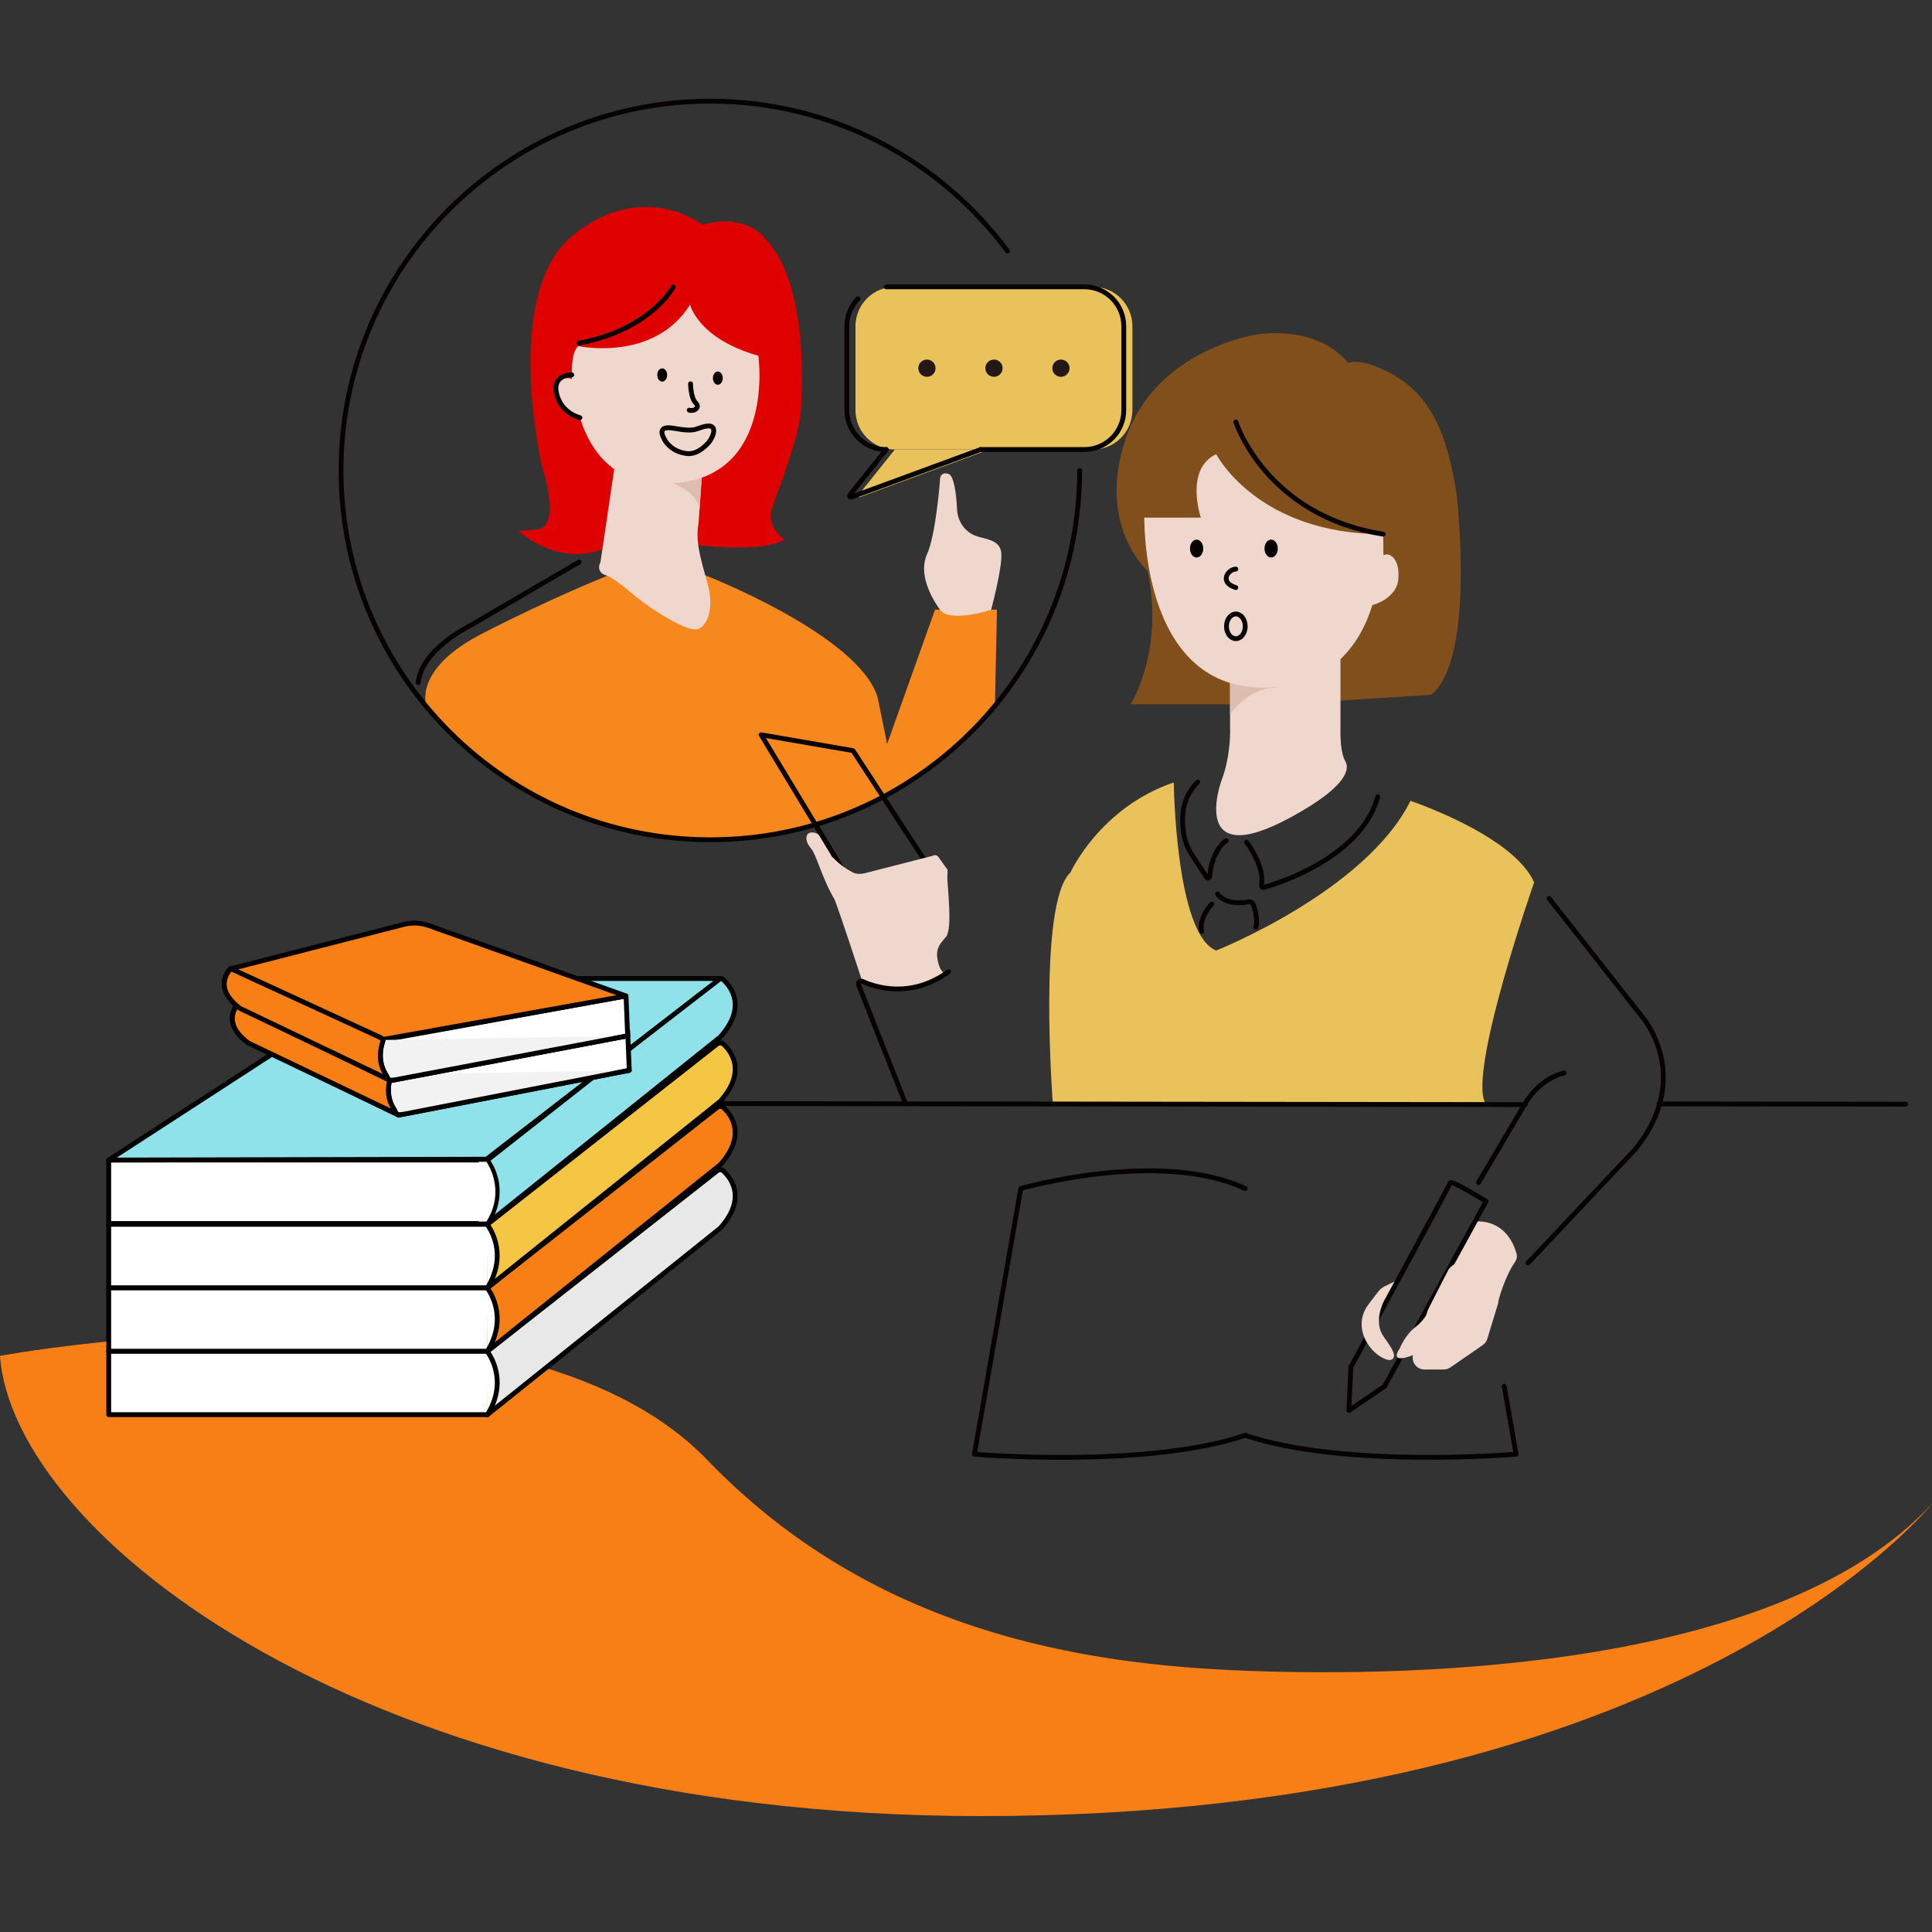 <svg width="400" height="400" viewBox="0 0 400 400" fill="none" xmlns="http://www.w3.org/2000/svg">
<rect x="0" y="0" width="400" height="400" fill="#333333" stroke="none"/>
<g clip-path="url(#clip0)">
<path fill-rule="evenodd" clip-rule="evenodd" d="M0 280.716C0 280.716 106.682 260.971 146.452 302.284C180.854 338.018 224.533 344.624 257.719 345.904C294.021 347.3 368.562 345.421 400 311.347C400 311.347 348.546 376.117 202.761 376C75.172 375.901 2.594 317.438 0 280.716Z" fill="#F87F16"/>
<path d="M179.053 166.99L193.587 126.221H206.409L205.979 146.605L197.995 154.626L185.877 163.435L179.053 166.99Z" fill="#F6881D"/>
<path d="M88.323 146.349C88.323 146.349 85.205 138.708 99.783 131.204C114.362 123.701 125.748 119.206 125.748 119.206L146.026 119.11C146.026 119.11 177.607 131.399 181.68 144.273L183.61 153.716L88.323 146.349Z" fill="#F6881D"/>
<path d="M145.423 46.519C145.423 46.519 133.012 36.871 118.433 48.877C103.855 60.883 112.216 96.636 112.216 96.636C112.216 96.636 116.668 109.786 110.715 109.654C110.2 109.643 108.214 109.982 107.294 109.885C107.294 109.885 115.124 117.332 124.715 113.728C125.611 113.392 144.577 112.864 144.577 112.864C144.577 112.864 157.862 114.553 162.418 111.694C162.418 111.694 158.398 109.104 159.916 104.904C161.435 100.706 165.545 89.985 165.813 84.982C166.08 79.979 167.421 58.181 157.951 48.89C157.951 48.89 154.157 44.149 145.423 46.519Z" fill="#DF0000"/>
<path d="M127.163 97.131L124.319 116.374C124.319 116.374 123.093 118.522 125.741 119.201C125.741 119.201 127.001 119.612 130.809 122.833C134.616 126.055 142.523 131.132 144.622 130.204C146.722 129.277 147.648 125.616 146.673 121.564C145.696 117.512 143.792 112.729 144.622 108.433L145.266 98.905C145.266 98.905 141.352 97.347 140.961 97.398C140.571 97.45 127.163 97.131 127.163 97.131Z" fill="#EFD7CD"/>
<path d="M139.404 100.075C139.404 100.075 144.422 101.893 144.828 105.508L145.425 97.409L139.922 98.742L139.404 100.075Z" fill="#DDBDAF"/>
<path d="M157.007 73.655C157.007 73.655 160.623 98.658 139.402 100.067C139.402 100.067 125.098 102.763 120.068 86.481C120.068 86.481 114.886 85.036 115.267 80.228C115.267 80.228 115.743 77.562 118.409 78.466C118.409 78.466 118.074 72.802 119.741 71.66C119.741 71.66 135.437 75.029 142.872 63.049C142.872 63.049 144.428 70.079 157.007 73.655Z" fill="#EFD7CD"/>
<path d="M119.888 116.364L97.4 129.5C97.4 129.5 87.291 134.399 86.585 141.314" stroke="#070202" stroke-miterlimit="10" stroke-linecap="round" stroke-linejoin="round"/>
<path d="M149.64 78.29C149.64 79.049 149.183 79.663 148.619 79.663C148.055 79.663 147.598 79.049 147.598 78.29C147.598 77.531 148.055 76.917 148.619 76.917C149.183 76.917 149.64 77.531 149.64 78.29Z" fill="#080102"/>
<path d="M138.123 77.637C138.123 78.396 137.665 79.01 137.101 79.01C136.537 79.01 136.081 78.396 136.081 77.637C136.081 76.879 136.537 76.264 137.101 76.264C137.665 76.264 138.123 76.879 138.123 77.637Z" fill="#080102"/>
<path d="M142.963 79.45C142.963 79.45 143.012 82.39 144.018 83.396C145.024 84.401 143.67 84.917 143.67 84.917C143.67 84.917 143.032 85.068 142.694 84.917" stroke="#070202" stroke-miterlimit="10" stroke-linecap="round"/>
<path d="M88.324 146.35L94.808 153.216L101.009 158.44C101.009 158.44 107.577 162.892 107.832 163.043C108.087 163.195 116.38 167.456 116.38 167.456L125.283 170.716L134.417 172.823L143.449 173.866H153.843L157.319 173.184L162.036 172.4C162.036 172.4 166.904 171.268 167.172 171.195C167.44 171.122 175.669 168.337 175.669 168.337L181.814 165.534L184.32 164.193L185.707 163.398L183.61 153.716L104.755 139.905L88.324 146.35Z" fill="#F6881D"/>
<path d="M223.529 97.404C223.529 139.632 189.296 173.865 147.068 173.865C104.839 173.865 70.606 139.632 70.606 97.404C70.606 55.175 104.839 20.943 147.068 20.943C172.295 20.943 194.67 33.161 208.596 52.002" stroke="#070202" stroke-miterlimit="10" stroke-linecap="round"/>
<path d="M226.299 93.068H185.27C180.768 93.068 177.118 89.418 177.118 84.915V67.54C177.118 63.037 180.768 59.387 185.27 59.387H226.299C230.801 59.387 234.451 63.037 234.451 67.54V84.915C234.451 89.418 230.801 93.068 226.299 93.068Z" fill="#EAC25C"/>
<path d="M183.483 93.073C178.98 93.073 175.33 89.423 175.33 84.919V67.545C175.33 65.331 176.213 63.323 177.645 61.853" stroke="#070202" stroke-miterlimit="10" stroke-linecap="round"/>
<path d="M185.268 93.073L177.728 102.489C177.556 102.705 177.776 103.012 178.036 102.916L204.802 93.073" fill="#EAC25C"/>
<path d="M193.695 76.23C193.695 77.216 192.895 78.015 191.909 78.015C190.923 78.015 190.125 77.216 190.125 76.23C190.125 75.244 190.923 74.444 191.909 74.444C192.895 74.444 193.695 75.244 193.695 76.23Z" fill="#231815"/>
<path d="M207.574 76.23C207.574 77.216 206.775 78.015 205.789 78.015C204.803 78.015 204.004 77.216 204.004 76.23C204.004 75.244 204.803 74.444 205.789 74.444C206.775 74.444 207.574 75.244 207.574 76.23Z" fill="#231815"/>
<path d="M221.442 76.23C221.442 77.216 220.642 78.015 219.656 78.015C218.67 78.015 217.871 77.216 217.871 76.23C217.871 75.244 218.67 74.444 219.656 74.444C220.642 74.444 221.442 75.244 221.442 76.23Z" fill="#231815"/>
<path d="M183.486 93.073L175.946 102.489C175.774 102.705 175.994 103.012 176.253 102.916L203.02 93.073" stroke="#070202" stroke-miterlimit="10" stroke-linecap="round"/>
<path d="M183.484 59.387H224.512C229.015 59.387 232.665 63.037 232.665 67.54V84.915C232.665 89.417 229.015 93.068 224.512 93.068H203.017" stroke="#070202" stroke-miterlimit="10" stroke-linecap="round"/>
<path d="M139.398 59.387C139.398 59.387 134.716 68.281 119.887 71.031" stroke="#070202" stroke-miterlimit="10" stroke-linecap="round"/>
<path d="M118.38 77.601C118.38 77.601 114.291 77.45 115.244 81.523C116.196 85.598 120.065 86.481 120.065 86.481" stroke="#070202" stroke-miterlimit="10" stroke-linecap="round"/>
<path d="M137.042 89.6C137.089 87.181 141.528 89.901 144.475 88.741C149.485 86.77 147.514 90.71 146.76 91.573C145.734 92.746 144.102 94.118 142.199 93.901C139.373 93.579 137.968 91.775 137.584 91.023C137.584 91.023 137.035 89.991 137.042 89.6Z" stroke="#070202" stroke-miterlimit="10" stroke-linecap="round" stroke-linejoin="round"/>
<path d="M191.937 114.724C193.735 110.829 194.602 99.661 194.602 99.661C194.602 99.661 194.376 97.564 196.324 98.089C197.581 98.427 198.009 102.607 198.154 105.528C198.27 107.868 199.676 109.99 201.842 110.882C201.861 110.889 201.88 110.897 201.898 110.904C203.771 111.653 206.917 111.579 207.291 114.35C207.666 117.121 205.194 126.259 205.194 126.259C205.194 126.259 196.655 129.031 194.633 126.259C192.611 123.488 190.139 118.619 191.937 114.724Z" fill="#EFD7CD"/>
<path d="M310.086 270.102C310.158 269.141 311.704 264.049 313.655 261.307C314.023 260.788 314.148 260.142 313.978 259.529C313.373 257.343 311.367 252.604 305.382 252.894L299.915 262.827L310.086 270.102Z" fill="#EFD7CD"/>
<path d="M237.628 118.235C237.628 118.235 226.937 108.821 233.068 90.815C239.319 72.456 259.772 69.326 259.772 69.326C259.772 69.326 272.112 66.814 279.132 75.131C279.132 75.131 280.825 74.306 284.865 75.864C296.527 80.361 299.592 90.308 301.52 101.882C301.52 101.882 305.702 136.189 296.326 143.849L265.476 145.81H234.109C234.109 145.81 241.068 134.735 237.628 118.235Z" fill="#804F1B"/>
<path d="M278.441 157.431C277.76 156.145 277.572 153.845 277.53 152.29V135.365C277.53 134.714 277.002 134.186 276.35 134.186H255.851C255.199 134.186 254.671 134.714 254.671 135.365V150.579C254.671 150.579 254.969 156.33 252.806 161.846H252.809C252.809 161.846 246.071 180.739 267.327 169.167C279.514 162.531 279.437 158.928 278.441 157.431Z" fill="#EFD7CD"/>
<path d="M254.675 139.142V147.902C254.675 147.902 258.011 142.859 263.553 142.388C269.095 141.917 254.675 139.142 254.675 139.142Z" fill="#DDBDAF"/>
<path d="M287.197 114.62C287.197 114.62 286.861 114.785 286.468 114.925C287.401 108.878 287.44 104.362 287.44 104.362L251.8 93.298L236.922 106.432C236.922 106.432 235.748 142.354 261.45 142.354C273.592 142.354 280.967 135.535 284.135 125.272C286.417 124.7 289.14 122.818 289.459 120.275C290.089 115.248 287.197 114.62 287.197 114.62Z" fill="#EFD7CD"/>
<path d="M292.022 109.247L287.719 94.033L252.752 81.274L237.959 90.419C237.959 90.419 230.751 101.319 236.641 107.166H248.616C248.616 107.166 245.209 97.108 251.804 94.033C251.804 94.033 260.283 110.593 286.374 110.593L286.431 114.918C286.431 114.918 287.316 114.503 288.152 115.142L289.371 114.067L287.786 113.141L292.022 109.247Z" fill="#804F1B"/>
<path d="M264.551 113.574C264.551 114.595 263.935 115.424 263.175 115.424C262.416 115.424 261.8 114.595 261.8 113.574C261.8 112.552 262.416 111.723 263.175 111.723C263.935 111.723 264.551 112.552 264.551 113.574Z" fill="#080102"/>
<path d="M249.121 113.574C249.121 114.595 248.505 115.424 247.746 115.424C246.986 115.424 246.37 114.595 246.37 113.574C246.37 112.552 246.986 111.723 247.746 111.723C248.505 111.723 249.121 112.552 249.121 113.574Z" fill="#080102"/>
<path d="M255.87 117.822C254.334 117.822 252.265 120.548 255.87 121.654" stroke="#070202" stroke-miterlimit="10" stroke-linecap="round"/>
<path d="M253.927 129.676C253.927 128.264 254.797 127.119 255.87 127.119C256.943 127.119 257.812 128.264 257.812 129.676C257.812 131.088 256.943 132.233 255.87 132.233C254.797 132.233 253.927 131.088 253.927 129.676Z" stroke="#070202" stroke-miterlimit="10" stroke-linecap="round"/>
<path d="M243.02 161.994C243.02 161.994 243.356 193.431 251.795 196.797C251.795 196.797 282.675 184.565 292.026 165.809C292.026 165.809 313.281 172.908 317.627 182.678C317.627 182.678 303.922 221.853 307.511 228.4H217.97C217.97 228.4 214.79 186.96 221.616 180.658C221.616 180.658 227.675 167.211 243.02 161.994Z" fill="#EAC25C"/>
<path d="M175.743 182.181L157.581 152.124L176.599 155.411L195.616 184.563L185.151 187.408L179.663 185.84L175.743 182.181Z" stroke="#070202" stroke-miterlimit="10" stroke-linecap="round" stroke-linejoin="round"/>
<path d="M315.771 228.695L83.62 228.406" stroke="#070202" stroke-miterlimit="10" stroke-linecap="round"/>
<path d="M394.568 228.617L343.473 228.554" stroke="#070202" stroke-miterlimit="10" stroke-linecap="round"/>
<path d="M257.812 246.069C240.078 237.817 211.34 246.069 211.34 246.069L201.74 301.076C201.74 301.076 237.124 304.112 257.812 297.173" stroke="#070202" stroke-miterlimit="10" stroke-linecap="round" stroke-linejoin="round"/>
<path d="M311.434 287.024L313.886 301.072C313.886 301.072 278.499 304.108 257.812 297.169" stroke="#070202" stroke-miterlimit="10" stroke-linecap="round" stroke-linejoin="round"/>
<path d="M247.974 161.926C247.733 162.128 247.086 162.804 246.406 163.897C244.825 166.44 244.617 169.239 245.006 172.205C245.232 173.927 245.841 175.575 246.798 177.024C247.759 178.479 249.048 180.443 249.818 181.674C250.005 181.973 250.502 181.708 250.495 181.355C250.463 179.917 251.481 175.565 253.886 174.066" stroke="#070202" stroke-miterlimit="10" stroke-linecap="round"/>
<path d="M258.057 174.349C258.057 174.349 261.902 179.229 261.176 183.27C261.123 183.565 261.4 183.811 261.688 183.728C265.208 182.714 281.85 177.317 285.26 164.954" stroke="#070202" stroke-miterlimit="10" stroke-linecap="round"/>
<path d="M252.087 185.102C252.087 185.102 253.618 187.625 258.483 186.707C259.064 186.597 259.442 187.048 259.618 187.612C259.963 188.716 260.451 190.798 259.988 191.967" stroke="#070202" stroke-miterlimit="10" stroke-linecap="round"/>
<path d="M250.869 187.176C250.869 187.176 248.2 189.953 248.766 192.815" stroke="#070202" stroke-miterlimit="10" stroke-linecap="round"/>
<path d="M195.888 193.929C197.229 192.192 196.155 183.676 196.13 181.651C196.158 181.033 196.238 180.088 196.13 179.975C195.904 179.74 194.745 178.041 194.261 177.387C194.037 177.085 193.644 176.97 193.292 177.1L192.991 177.213C192.978 177.218 192.964 177.222 192.95 177.226L178.995 180.802C177.753 181.061 177.002 180.832 176.688 180.692C175.86 180.267 173.874 179.142 172.313 177.393C171.713 176.72 172.409 176.254 171.741 175.228C169 171.025 167.237 172.657 167.237 172.657C167.237 172.657 166.291 173.719 167.906 175.658C169.122 177.118 170.149 181.792 172.788 186.219C174.224 189.957 178.519 203.171 178.519 203.171C178.519 203.171 187.056 207.448 195.047 202.08C196.528 201.085 194.631 202.441 194.042 198.21C193.893 197.137 194.18 196.04 194.85 195.189C195.052 194.93 195.242 194.697 195.403 194.502C195.569 194.322 195.731 194.132 195.888 193.929Z" fill="#EFD7CD"/>
<path d="M300.256 244.905C300.03 245.58 279.686 283.017 279.686 283.017L279.266 292.034L286.652 287.027L307.673 248.727C307.673 248.727 300.481 244.231 300.256 244.905Z" stroke="#070202" stroke-miterlimit="10" stroke-linecap="round" stroke-linejoin="round"/>
<path d="M168.933 170.911L172.64 177.045" stroke="#070202" stroke-miterlimit="10" stroke-linecap="round"/>
<path d="M187.434 228.403L177.757 203.9C177.57 203.423 178.055 202.955 178.521 203.167C181.415 204.488 188.659 206.757 196.4 201.178" stroke="#070202" stroke-miterlimit="10" stroke-linecap="round"/>
<path d="M316.345 261.495L338.59 237.918C344.465 230.742 346.976 221.019 340.752 211.485L320.715 186.005" stroke="#070202" stroke-miterlimit="10" stroke-linecap="round"/>
<path d="M306.116 244.837L315.805 228.409C315.805 228.409 318.533 223.434 323.829 222.15" stroke="#070202" stroke-miterlimit="10" stroke-linecap="round"/>
<path d="M255.867 87.349C255.867 87.349 262.048 106.766 286.377 110.588" stroke="#070202" stroke-miterlimit="10" stroke-linecap="round"/>
<path d="M286.84 114.134C286.84 114.134 289.675 113.912 290.588 116.666C290.825 117.38 290.868 118.15 290.739 118.891C290.456 120.526 289.276 123.537 284.521 124.96" stroke="#070202" stroke-width="0.002" stroke-miterlimit="10" stroke-linecap="round"/>
<path d="M286.572 269.26L288.721 265.32L286.662 266.333C286.125 266.597 285.661 266.982 285.305 267.464C284.445 268.627 283.041 270.352 282.754 270.939C282.754 270.94 282.753 270.94 282.753 270.941C282.751 270.943 282.748 270.948 282.747 270.951H282.748C282.546 271.3 282.365 271.71 282.217 272.19C280.809 276.752 284.685 280.021 284.685 280.021C285.432 280.744 287.621 282.198 288.403 281.274C289.187 280.348 287.592 278.376 286.411 276.648C284.489 273.834 286.1 270.194 286.572 269.26Z" fill="#EFD7CD"/>
<path d="M309.815 268.093L305.75 261.725C305.07 260.66 303.684 260.289 302.572 260.888C301.46 261.485 300.242 262.241 299.92 262.827C299.29 263.971 295.642 271.187 295.642 271.187L295.264 272.333C294.845 273.02 294.155 273.915 293.082 274.719C290.962 276.308 289.814 279.134 289.814 279.134C287.438 282.757 292.552 280.547 292.552 280.547C292.186 282.071 293.341 283.536 294.908 283.536H298.917C299.408 283.536 299.888 283.386 300.292 283.107L306.986 278.49C307.437 278.178 307.769 277.724 307.929 277.201L310.091 270.103C310.297 269.425 310.197 268.691 309.815 268.093Z" fill="#EFD7CD"/>
<path d="M294.824 272.07L301.888 259.239" stroke="#070202" stroke-width="0.002" stroke-miterlimit="10" stroke-linecap="round"/>
<path d="M100.931 292.883H22.51V279.749H100.931" fill="white"/>
<path d="M100.931 292.883H22.51V279.749H100.931" stroke="black" stroke-miterlimit="10" stroke-linecap="round" stroke-linejoin="round"/>
<path d="M100.934 279.749L148.527 242.374C148.892 242.086 149.41 242.108 149.755 242.422C151.297 243.823 154.717 248.032 149.119 254.279L100.934 292.883" fill="#E8E8E8"/>
<path d="M100.934 279.749L148.527 242.374C148.892 242.086 149.41 242.108 149.755 242.422C151.297 243.823 154.717 248.032 149.119 254.279L100.934 292.883" stroke="black" stroke-miterlimit="10" stroke-linecap="round" stroke-linejoin="round"/>
<path d="M100.72 279.572C100.72 279.572 105.589 285.314 100.932 292.881L100.72 279.572Z" fill="white"/>
<path d="M100.72 279.572C100.72 279.572 105.589 285.314 100.932 292.881" stroke="black" stroke-miterlimit="10"/>
<path d="M22.51 279.741L80.436 242.164H149.136" fill="white"/>
<path d="M22.51 279.741L80.436 242.164H149.136" stroke="black" stroke-miterlimit="10" stroke-linecap="round" stroke-linejoin="round"/>
<path d="M100.931 279.749H22.51V266.614H100.931" fill="white"/>
<path d="M100.931 279.749H22.51V266.614H100.931" stroke="black" stroke-miterlimit="10" stroke-linecap="round" stroke-linejoin="round"/>
<path d="M100.934 266.613L148.526 229.239C148.892 228.952 149.41 228.972 149.755 229.287C151.297 230.688 154.717 234.897 149.119 241.144L100.934 279.749" fill="#F77F15"/>
<path d="M100.934 266.613L148.526 229.239C148.892 228.952 149.41 228.972 149.755 229.287C151.297 230.688 154.717 234.897 149.119 241.144L100.934 279.749" stroke="black" stroke-miterlimit="10" stroke-linecap="round" stroke-linejoin="round"/>
<path d="M100.72 266.437C100.72 266.437 105.589 272.179 100.932 279.746L100.72 266.437Z" fill="white"/>
<path d="M100.72 266.437C100.72 266.437 105.589 272.179 100.932 279.746" stroke="black" stroke-miterlimit="10"/>
<path d="M22.51 266.611L80.436 229.035H149.136" fill="white"/>
<path d="M22.51 266.611L80.436 229.035H149.136" stroke="black" stroke-miterlimit="10" stroke-linecap="round" stroke-linejoin="round"/>
<path d="M100.931 266.614H22.51V253.479H100.931" fill="white"/>
<path d="M100.931 266.614H22.51V253.479H100.931" stroke="black" stroke-miterlimit="10" stroke-linecap="round" stroke-linejoin="round"/>
<path d="M100.934 253.479L148.527 216.105C148.892 215.817 149.41 215.839 149.755 216.152C151.297 217.554 154.717 221.763 149.119 228.01L100.934 266.614" fill="#F5C643"/>
<path d="M100.934 253.479L148.527 216.105C148.892 215.817 149.41 215.839 149.755 216.152C151.297 217.554 154.717 221.763 149.119 228.01L100.934 266.614" stroke="black" stroke-miterlimit="10" stroke-linecap="round" stroke-linejoin="round"/>
<path d="M100.72 253.302C100.72 253.302 105.589 259.045 100.932 266.612L100.72 253.302Z" fill="white"/>
<path d="M100.72 253.302C100.72 253.302 105.589 259.045 100.932 266.612" stroke="black" stroke-miterlimit="10"/>
<path d="M22.51 253.477L80.436 215.9H149.136" fill="white"/>
<path d="M22.51 253.477L80.436 215.9H149.136" stroke="black" stroke-miterlimit="10" stroke-linecap="round" stroke-linejoin="round"/>
<path d="M100.931 253.308H22.51V240.173H100.931" fill="white"/>
<path d="M100.931 253.308H22.51V240.173H100.931" stroke="black" stroke-miterlimit="10" stroke-linecap="round" stroke-linejoin="round"/>
<path d="M100.934 240.168L148.527 202.793C148.892 202.505 149.41 202.527 149.755 202.841C151.297 204.242 154.717 208.452 149.119 214.698L100.934 253.302" fill="#8FE2EA"/>
<path d="M100.934 240.168L148.527 202.793C148.892 202.505 149.41 202.527 149.755 202.841C151.297 204.242 154.717 208.452 149.119 214.698L100.934 253.302" stroke="black" stroke-miterlimit="10" stroke-linecap="round" stroke-linejoin="round"/>
<path d="M100.719 239.997L149.137 202.594H80.436L22.51 240.171L100.719 239.997C100.719 239.997 105.588 245.739 100.931 253.306L100.719 239.997Z" fill="#8FE2EA"/>
<path d="M100.719 239.997L149.137 202.594H80.436L22.51 240.171L100.719 239.997ZM100.719 239.997C100.719 239.997 105.588 245.739 100.931 253.306" stroke="black" stroke-miterlimit="10" stroke-linecap="round" stroke-linejoin="round"/>
<path d="M82.533 230.88L130.283 221.602L129.948 213.343L81.006 222.46" fill="white"/>
<path d="M82.533 230.88L130.283 221.602L129.948 213.343L81.006 222.46" stroke="black" stroke-miterlimit="10" stroke-linecap="round" stroke-linejoin="round"/>
<path d="M82.538 230.882L50.904 215.481C46.589 212.127 48.291 209.031 49.118 207.953C49.303 207.711 49.631 207.637 49.9 207.78L81.01 222.462" fill="white"/>
<path d="M82.538 230.882L50.904 215.481C46.589 212.127 48.291 209.031 49.118 207.953C49.303 207.711 49.631 207.637 49.9 207.78L81.01 222.462" stroke="black" stroke-miterlimit="10" stroke-linecap="round" stroke-linejoin="round"/>
<path d="M81.124 222.321L49.481 207.717L85.225 198.545C86.973 198.096 88.814 198.181 90.515 198.787L129.95 214.456L81.124 222.321Z" fill="#F77F15" stroke="black" stroke-miterlimit="10" stroke-linecap="round" stroke-linejoin="round"/>
<path d="M81.01 222.459C81.01 222.459 79.102 226.573 82.184 230.689C82.184 230.689 82.494 230.888 83.631 230.673C84.769 230.458 130.286 221.601 130.286 221.601" fill="#F2F2F2"/>
<path d="M81.01 222.459C81.01 222.459 79.102 226.573 82.184 230.689C82.184 230.689 82.494 230.888 83.631 230.673C84.769 230.458 130.286 221.601 130.286 221.601" stroke="black" stroke-miterlimit="10" stroke-linecap="round" stroke-linejoin="round"/>
<path d="M49.481 207.721C49.481 207.721 45.37 211.417 51.375 215.926L81.695 230.428C81.695 230.428 82.037 230.414 81.613 229.684C81.189 228.953 79.608 226.894 80.939 222.709C80.939 222.709 81.021 222.272 80.394 221.947C79.767 221.622 49.481 207.721 49.481 207.721Z" fill="#F77F15" stroke="black" stroke-miterlimit="10" stroke-linecap="round" stroke-linejoin="round"/>
<path d="M80.861 223.739L129.948 214.46L129.613 206.201L79.334 215.318" fill="white"/>
<path d="M80.861 223.739L129.948 214.46L129.613 206.201L79.334 215.318" stroke="black" stroke-miterlimit="10" stroke-linecap="round" stroke-linejoin="round"/>
<path d="M80.865 223.736L49.231 208.334C44.916 204.98 46.619 201.883 47.445 200.805C47.63 200.564 47.959 200.49 48.228 200.632L79.338 215.315" fill="white"/>
<path d="M80.865 223.736L49.231 208.334C44.916 204.98 46.619 201.883 47.445 200.805C47.63 200.564 47.959 200.49 48.228 200.632L79.338 215.315" stroke="black" stroke-miterlimit="10" stroke-linecap="round" stroke-linejoin="round"/>
<path d="M79.452 215.18L47.809 200.575L83.552 191.403C85.3 190.955 87.142 191.04 88.842 191.646L129.615 206.2L79.452 215.18Z" fill="#F77F15" stroke="black" stroke-miterlimit="10" stroke-linecap="round" stroke-linejoin="round"/>
<path d="M79.337 215.318C79.337 215.318 77.43 219.432 80.511 223.548C80.511 223.548 80.821 223.747 81.959 223.531C83.097 223.317 129.952 214.459 129.952 214.459" fill="#F2F2F2"/>
<path d="M79.337 215.318C79.337 215.318 77.43 219.432 80.511 223.548C80.511 223.548 80.821 223.747 81.959 223.531C83.097 223.317 129.952 214.459 129.952 214.459" stroke="black" stroke-miterlimit="10" stroke-linecap="round" stroke-linejoin="round"/>
<path d="M47.809 200.574C47.809 200.574 43.698 204.27 49.702 208.779L80.023 223.281C80.023 223.281 80.365 223.267 79.941 222.537C79.516 221.807 77.936 219.747 79.267 215.562C79.267 215.562 79.349 215.126 78.721 214.8C78.095 214.475 47.809 200.574 47.809 200.574Z" fill="#F77F15" stroke="black" stroke-miterlimit="10" stroke-linecap="round" stroke-linejoin="round"/>
<path d="M100.72 240.539C100.72 240.539 104.878 246.276 100.72 252.906L99.119 252.906L99.119 240.538L100.72 240.539Z" fill="white"/>
</g>
<defs>
<clipPath id="clip0">
<rect width="400" height="400" fill="white"/>
</clipPath>
</defs>
</svg>
